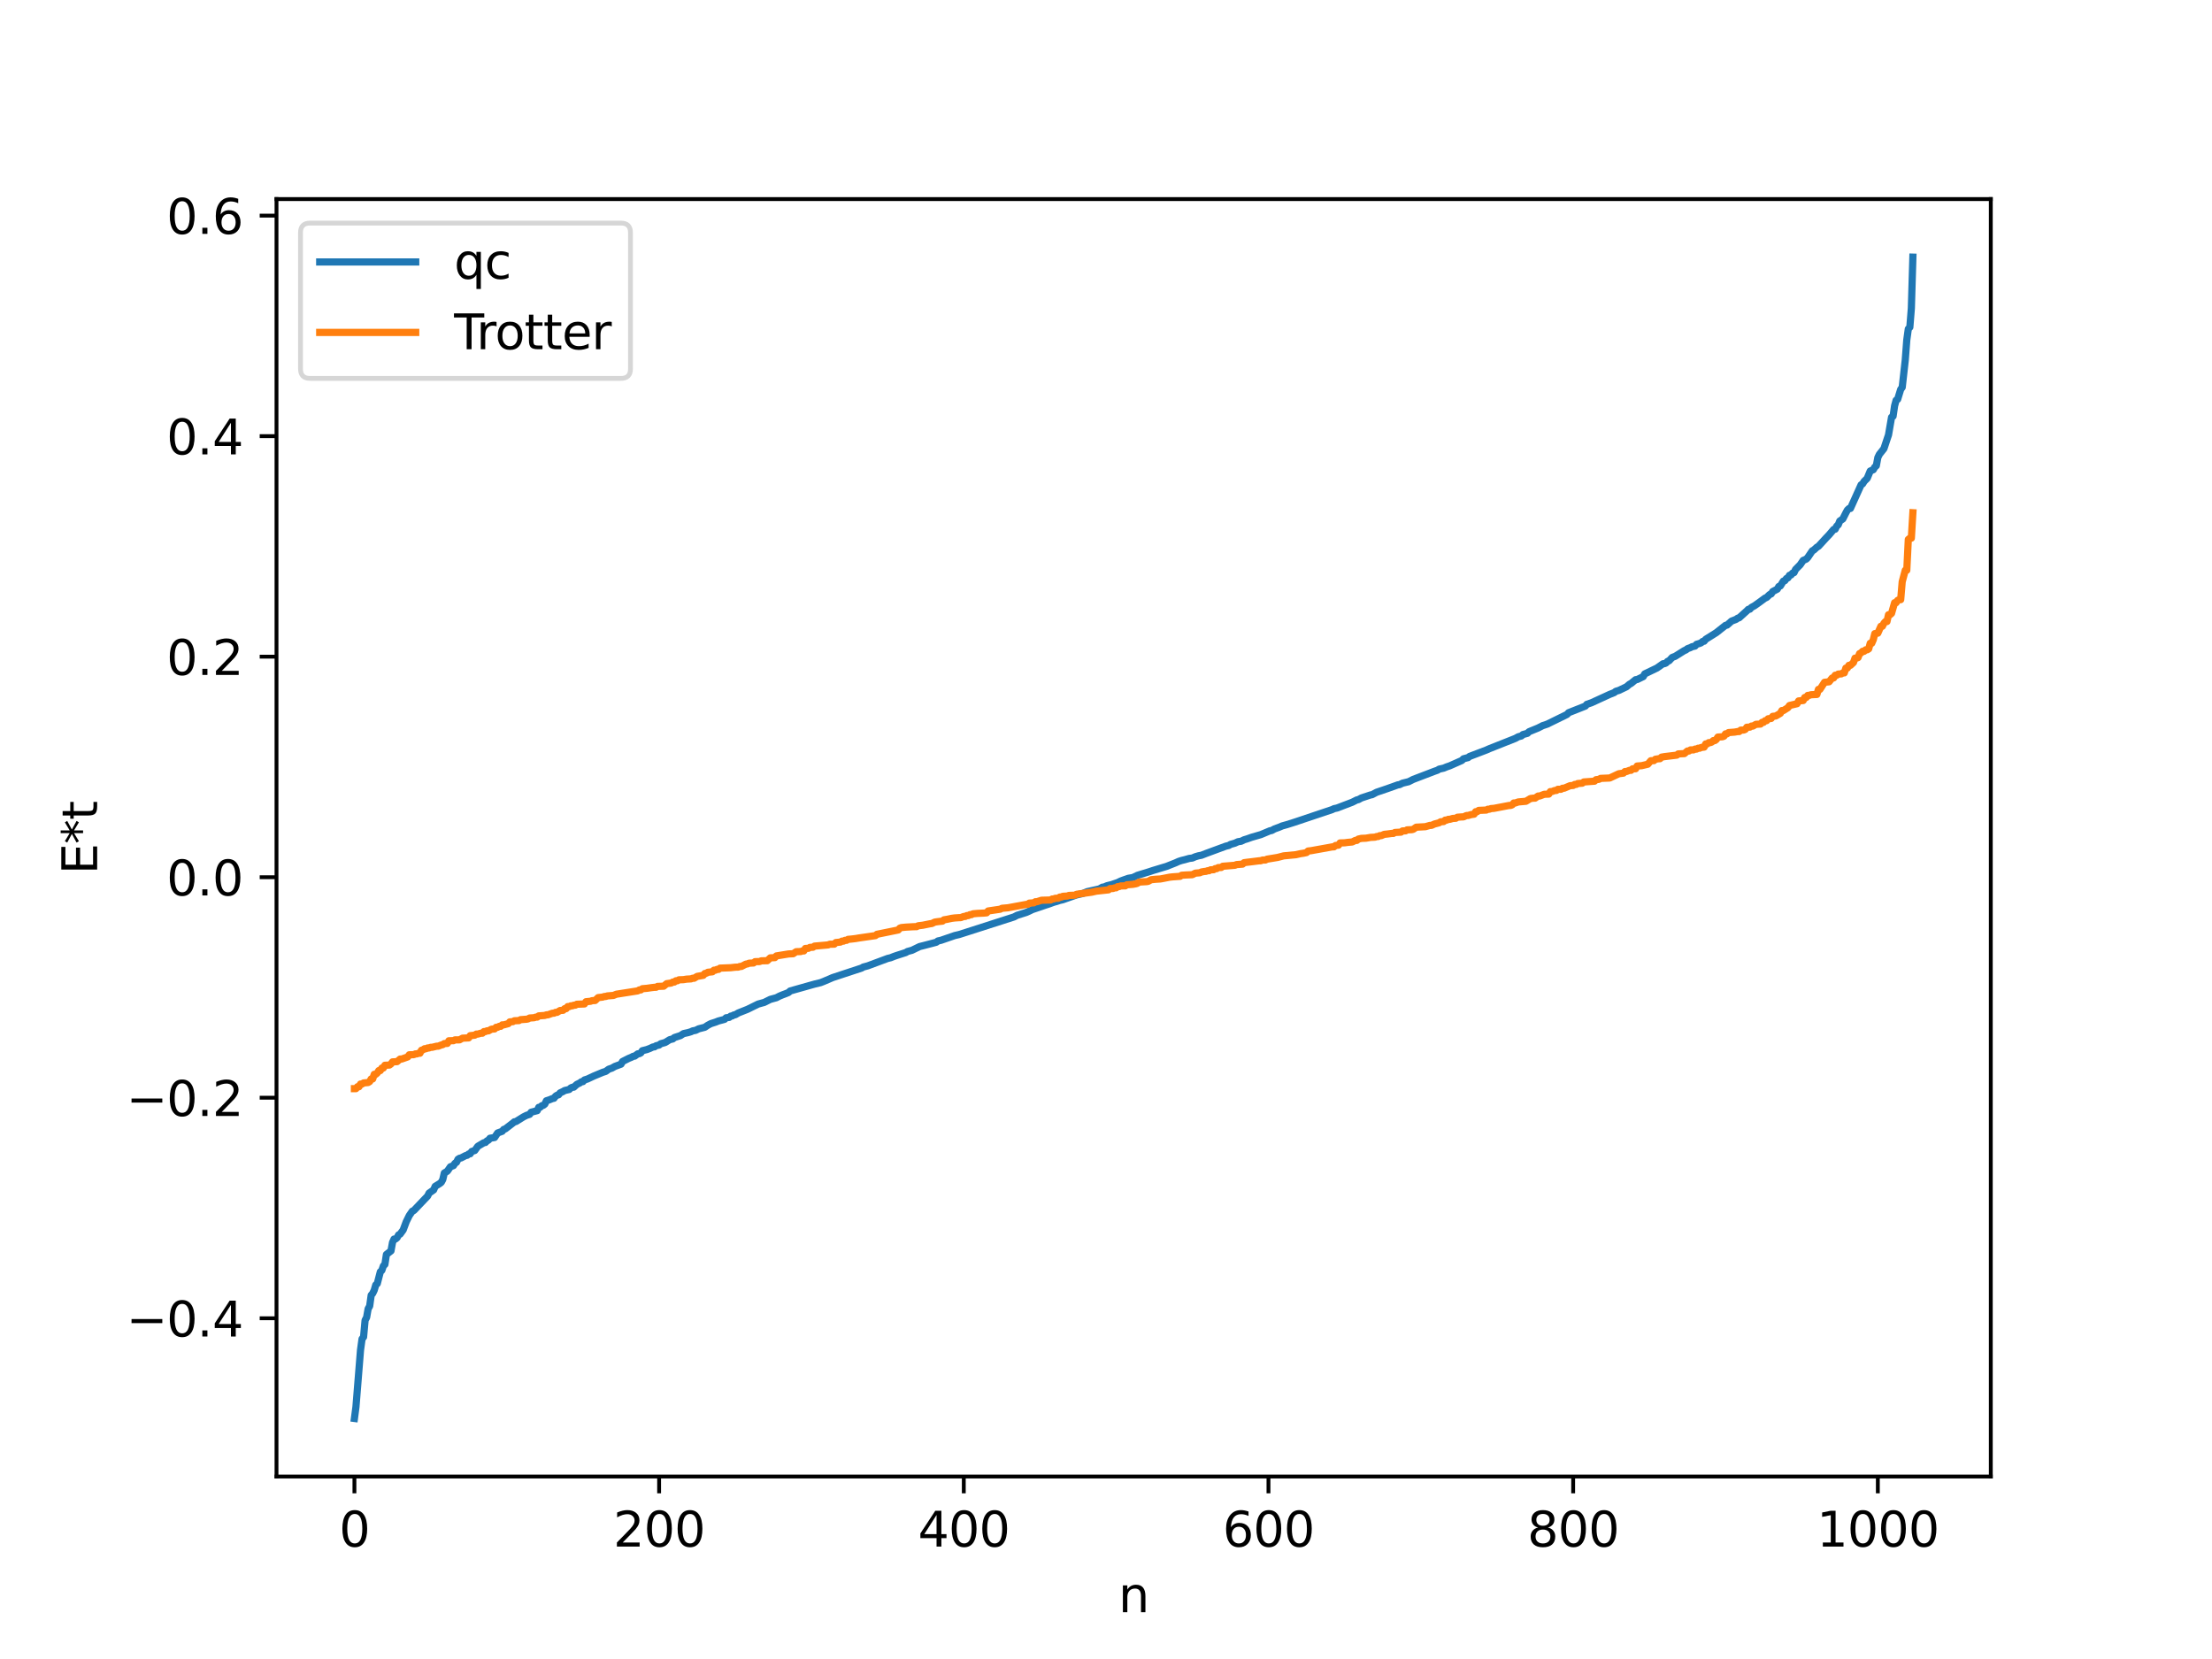 <?xml version="1.0" encoding="utf-8" standalone="no"?>
<!DOCTYPE svg PUBLIC "-//W3C//DTD SVG 1.1//EN"
  "http://www.w3.org/Graphics/SVG/1.1/DTD/svg11.dtd">
<svg xmlns:xlink="http://www.w3.org/1999/xlink" width="460.8pt" height="345.6pt" viewBox="0 0 460.8 345.6" xmlns="http://www.w3.org/2000/svg" version="1.1">
 <defs>
  <style type="text/css">*{stroke-linejoin: round; stroke-linecap: butt}</style>
 </defs>
 <g id="figure_1">
  <g id="patch_1">
   <path d="M 0 345.6 
L 460.8 345.6 
L 460.8 0 
L 0 0 
z
" style="fill: #ffffff"/>
  </g>
  <g id="axes_1">
   <g id="patch_2">
    <path d="M 57.6 307.584 
L 414.72 307.584 
L 414.72 41.472 
L 57.6 41.472 
z
" style="fill: #ffffff"/>
   </g>
   <g id="matplotlib.axis_1">
    <g id="xtick_1">
     <g id="line2d_1">
      <defs>
       <path id="me543dc0fa8" d="M 0 0 
L 0 3.5 
" style="stroke: #000000; stroke-width: 0.8"/>
      </defs>
      <g>
       <use xlink:href="#me543dc0fa8" x="73.833" y="307.584" style="stroke: #000000; stroke-width: 0.8"/>
      </g>
     </g>
     <g id="text_1">
      <!-- 0 -->
      <g transform="translate(70.651 322.182) scale(0.1 -0.1)">
       <defs>
        <path id="DejaVuSans-30" d="M 2034 4250 
Q 1547 4250 1301 3770 
Q 1056 3291 1056 2328 
Q 1056 1369 1301 889 
Q 1547 409 2034 409 
Q 2525 409 2770 889 
Q 3016 1369 3016 2328 
Q 3016 3291 2770 3770 
Q 2525 4250 2034 4250 
z
M 2034 4750 
Q 2819 4750 3233 4129 
Q 3647 3509 3647 2328 
Q 3647 1150 3233 529 
Q 2819 -91 2034 -91 
Q 1250 -91 836 529 
Q 422 1150 422 2328 
Q 422 3509 836 4129 
Q 1250 4750 2034 4750 
z
" transform="scale(0.016)"/>
       </defs>
       <use xlink:href="#DejaVuSans-30"/>
      </g>
     </g>
    </g>
    <g id="xtick_2">
     <g id="line2d_2">
      <g>
       <use xlink:href="#me543dc0fa8" x="137.304" y="307.584" style="stroke: #000000; stroke-width: 0.8"/>
      </g>
     </g>
     <g id="text_2">
      <!-- 200 -->
      <g transform="translate(127.76 322.182) scale(0.1 -0.1)">
       <defs>
        <path id="DejaVuSans-32" d="M 1228 531 
L 3431 531 
L 3431 0 
L 469 0 
L 469 531 
Q 828 903 1448 1529 
Q 2069 2156 2228 2338 
Q 2531 2678 2651 2914 
Q 2772 3150 2772 3378 
Q 2772 3750 2511 3984 
Q 2250 4219 1831 4219 
Q 1534 4219 1204 4116 
Q 875 4013 500 3803 
L 500 4441 
Q 881 4594 1212 4672 
Q 1544 4750 1819 4750 
Q 2544 4750 2975 4387 
Q 3406 4025 3406 3419 
Q 3406 3131 3298 2873 
Q 3191 2616 2906 2266 
Q 2828 2175 2409 1742 
Q 1991 1309 1228 531 
z
" transform="scale(0.016)"/>
       </defs>
       <use xlink:href="#DejaVuSans-32"/>
       <use xlink:href="#DejaVuSans-30" x="63.623"/>
       <use xlink:href="#DejaVuSans-30" x="127.246"/>
      </g>
     </g>
    </g>
    <g id="xtick_3">
     <g id="line2d_3">
      <g>
       <use xlink:href="#me543dc0fa8" x="200.775" y="307.584" style="stroke: #000000; stroke-width: 0.8"/>
      </g>
     </g>
     <g id="text_3">
      <!-- 400 -->
      <g transform="translate(191.231 322.182) scale(0.1 -0.1)">
       <defs>
        <path id="DejaVuSans-34" d="M 2419 4116 
L 825 1625 
L 2419 1625 
L 2419 4116 
z
M 2253 4666 
L 3047 4666 
L 3047 1625 
L 3713 1625 
L 3713 1100 
L 3047 1100 
L 3047 0 
L 2419 0 
L 2419 1100 
L 313 1100 
L 313 1709 
L 2253 4666 
z
" transform="scale(0.016)"/>
       </defs>
       <use xlink:href="#DejaVuSans-34"/>
       <use xlink:href="#DejaVuSans-30" x="63.623"/>
       <use xlink:href="#DejaVuSans-30" x="127.246"/>
      </g>
     </g>
    </g>
    <g id="xtick_4">
     <g id="line2d_4">
      <g>
       <use xlink:href="#me543dc0fa8" x="264.246" y="307.584" style="stroke: #000000; stroke-width: 0.8"/>
      </g>
     </g>
     <g id="text_4">
      <!-- 600 -->
      <g transform="translate(254.702 322.182) scale(0.1 -0.1)">
       <defs>
        <path id="DejaVuSans-36" d="M 2113 2584 
Q 1688 2584 1439 2293 
Q 1191 2003 1191 1497 
Q 1191 994 1439 701 
Q 1688 409 2113 409 
Q 2538 409 2786 701 
Q 3034 994 3034 1497 
Q 3034 2003 2786 2293 
Q 2538 2584 2113 2584 
z
M 3366 4563 
L 3366 3988 
Q 3128 4100 2886 4159 
Q 2644 4219 2406 4219 
Q 1781 4219 1451 3797 
Q 1122 3375 1075 2522 
Q 1259 2794 1537 2939 
Q 1816 3084 2150 3084 
Q 2853 3084 3261 2657 
Q 3669 2231 3669 1497 
Q 3669 778 3244 343 
Q 2819 -91 2113 -91 
Q 1303 -91 875 529 
Q 447 1150 447 2328 
Q 447 3434 972 4092 
Q 1497 4750 2381 4750 
Q 2619 4750 2861 4703 
Q 3103 4656 3366 4563 
z
" transform="scale(0.016)"/>
       </defs>
       <use xlink:href="#DejaVuSans-36"/>
       <use xlink:href="#DejaVuSans-30" x="63.623"/>
       <use xlink:href="#DejaVuSans-30" x="127.246"/>
      </g>
     </g>
    </g>
    <g id="xtick_5">
     <g id="line2d_5">
      <g>
       <use xlink:href="#me543dc0fa8" x="327.717" y="307.584" style="stroke: #000000; stroke-width: 0.8"/>
      </g>
     </g>
     <g id="text_5">
      <!-- 800 -->
      <g transform="translate(318.173 322.182) scale(0.1 -0.1)">
       <defs>
        <path id="DejaVuSans-38" d="M 2034 2216 
Q 1584 2216 1326 1975 
Q 1069 1734 1069 1313 
Q 1069 891 1326 650 
Q 1584 409 2034 409 
Q 2484 409 2743 651 
Q 3003 894 3003 1313 
Q 3003 1734 2745 1975 
Q 2488 2216 2034 2216 
z
M 1403 2484 
Q 997 2584 770 2862 
Q 544 3141 544 3541 
Q 544 4100 942 4425 
Q 1341 4750 2034 4750 
Q 2731 4750 3128 4425 
Q 3525 4100 3525 3541 
Q 3525 3141 3298 2862 
Q 3072 2584 2669 2484 
Q 3125 2378 3379 2068 
Q 3634 1759 3634 1313 
Q 3634 634 3220 271 
Q 2806 -91 2034 -91 
Q 1263 -91 848 271 
Q 434 634 434 1313 
Q 434 1759 690 2068 
Q 947 2378 1403 2484 
z
M 1172 3481 
Q 1172 3119 1398 2916 
Q 1625 2713 2034 2713 
Q 2441 2713 2670 2916 
Q 2900 3119 2900 3481 
Q 2900 3844 2670 4047 
Q 2441 4250 2034 4250 
Q 1625 4250 1398 4047 
Q 1172 3844 1172 3481 
z
" transform="scale(0.016)"/>
       </defs>
       <use xlink:href="#DejaVuSans-38"/>
       <use xlink:href="#DejaVuSans-30" x="63.623"/>
       <use xlink:href="#DejaVuSans-30" x="127.246"/>
      </g>
     </g>
    </g>
    <g id="xtick_6">
     <g id="line2d_6">
      <g>
       <use xlink:href="#me543dc0fa8" x="391.188" y="307.584" style="stroke: #000000; stroke-width: 0.8"/>
      </g>
     </g>
     <g id="text_6">
      <!-- 1000 -->
      <g transform="translate(378.463 322.182) scale(0.1 -0.1)">
       <defs>
        <path id="DejaVuSans-31" d="M 794 531 
L 1825 531 
L 1825 4091 
L 703 3866 
L 703 4441 
L 1819 4666 
L 2450 4666 
L 2450 531 
L 3481 531 
L 3481 0 
L 794 0 
L 794 531 
z
" transform="scale(0.016)"/>
       </defs>
       <use xlink:href="#DejaVuSans-31"/>
       <use xlink:href="#DejaVuSans-30" x="63.623"/>
       <use xlink:href="#DejaVuSans-30" x="127.246"/>
       <use xlink:href="#DejaVuSans-30" x="190.869"/>
      </g>
     </g>
    </g>
    <g id="text_7">
     <!-- n -->
     <g transform="translate(232.991 335.861) scale(0.1 -0.1)">
      <defs>
       <path id="DejaVuSans-6e" d="M 3513 2113 
L 3513 0 
L 2938 0 
L 2938 2094 
Q 2938 2591 2744 2837 
Q 2550 3084 2163 3084 
Q 1697 3084 1428 2787 
Q 1159 2491 1159 1978 
L 1159 0 
L 581 0 
L 581 3500 
L 1159 3500 
L 1159 2956 
Q 1366 3272 1645 3428 
Q 1925 3584 2291 3584 
Q 2894 3584 3203 3211 
Q 3513 2838 3513 2113 
z
" transform="scale(0.016)"/>
      </defs>
      <use xlink:href="#DejaVuSans-6e"/>
     </g>
    </g>
   </g>
   <g id="matplotlib.axis_2">
    <g id="ytick_1">
     <g id="line2d_7">
      <defs>
       <path id="mcfffa32d64" d="M 0 0 
L -3.5 0 
" style="stroke: #000000; stroke-width: 0.8"/>
      </defs>
      <g>
       <use xlink:href="#mcfffa32d64" x="57.6" y="274.617" style="stroke: #000000; stroke-width: 0.8"/>
      </g>
     </g>
     <g id="text_8">
      <!-- −0.4 -->
      <g transform="translate(26.317 278.416) scale(0.1 -0.1)">
       <defs>
        <path id="DejaVuSans-2212" d="M 678 2272 
L 4684 2272 
L 4684 1741 
L 678 1741 
L 678 2272 
z
" transform="scale(0.016)"/>
        <path id="DejaVuSans-2e" d="M 684 794 
L 1344 794 
L 1344 0 
L 684 0 
L 684 794 
z
" transform="scale(0.016)"/>
       </defs>
       <use xlink:href="#DejaVuSans-2212"/>
       <use xlink:href="#DejaVuSans-30" x="83.789"/>
       <use xlink:href="#DejaVuSans-2e" x="147.412"/>
       <use xlink:href="#DejaVuSans-34" x="179.199"/>
      </g>
     </g>
    </g>
    <g id="ytick_2">
     <g id="line2d_8">
      <g>
       <use xlink:href="#mcfffa32d64" x="57.6" y="228.677" style="stroke: #000000; stroke-width: 0.8"/>
      </g>
     </g>
     <g id="text_9">
      <!-- −0.2 -->
      <g transform="translate(26.317 232.476) scale(0.1 -0.1)">
       <use xlink:href="#DejaVuSans-2212"/>
       <use xlink:href="#DejaVuSans-30" x="83.789"/>
       <use xlink:href="#DejaVuSans-2e" x="147.412"/>
       <use xlink:href="#DejaVuSans-32" x="179.199"/>
      </g>
     </g>
    </g>
    <g id="ytick_3">
     <g id="line2d_9">
      <g>
       <use xlink:href="#mcfffa32d64" x="57.6" y="182.737" style="stroke: #000000; stroke-width: 0.8"/>
      </g>
     </g>
     <g id="text_10">
      <!-- 0.0 -->
      <g transform="translate(34.697 186.536) scale(0.1 -0.1)">
       <use xlink:href="#DejaVuSans-30"/>
       <use xlink:href="#DejaVuSans-2e" x="63.623"/>
       <use xlink:href="#DejaVuSans-30" x="95.41"/>
      </g>
     </g>
    </g>
    <g id="ytick_4">
     <g id="line2d_10">
      <g>
       <use xlink:href="#mcfffa32d64" x="57.6" y="136.797" style="stroke: #000000; stroke-width: 0.8"/>
      </g>
     </g>
     <g id="text_11">
      <!-- 0.2 -->
      <g transform="translate(34.697 140.597) scale(0.1 -0.1)">
       <use xlink:href="#DejaVuSans-30"/>
       <use xlink:href="#DejaVuSans-2e" x="63.623"/>
       <use xlink:href="#DejaVuSans-32" x="95.41"/>
      </g>
     </g>
    </g>
    <g id="ytick_5">
     <g id="line2d_11">
      <g>
       <use xlink:href="#mcfffa32d64" x="57.6" y="90.858" style="stroke: #000000; stroke-width: 0.8"/>
      </g>
     </g>
     <g id="text_12">
      <!-- 0.4 -->
      <g transform="translate(34.697 94.657) scale(0.1 -0.1)">
       <use xlink:href="#DejaVuSans-30"/>
       <use xlink:href="#DejaVuSans-2e" x="63.623"/>
       <use xlink:href="#DejaVuSans-34" x="95.41"/>
      </g>
     </g>
    </g>
    <g id="ytick_6">
     <g id="line2d_12">
      <g>
       <use xlink:href="#mcfffa32d64" x="57.6" y="44.918" style="stroke: #000000; stroke-width: 0.8"/>
      </g>
     </g>
     <g id="text_13">
      <!-- 0.6 -->
      <g transform="translate(34.697 48.717) scale(0.1 -0.1)">
       <use xlink:href="#DejaVuSans-30"/>
       <use xlink:href="#DejaVuSans-2e" x="63.623"/>
       <use xlink:href="#DejaVuSans-36" x="95.41"/>
      </g>
     </g>
    </g>
    <g id="text_14">
     <!-- E*t -->
     <g transform="translate(20.238 182.148) rotate(-90) scale(0.1 -0.1)">
      <defs>
       <path id="DejaVuSans-45" d="M 628 4666 
L 3578 4666 
L 3578 4134 
L 1259 4134 
L 1259 2753 
L 3481 2753 
L 3481 2222 
L 1259 2222 
L 1259 531 
L 3634 531 
L 3634 0 
L 628 0 
L 628 4666 
z
" transform="scale(0.016)"/>
       <path id="DejaVuSans-2a" d="M 3009 3897 
L 1888 3291 
L 3009 2681 
L 2828 2375 
L 1778 3009 
L 1778 1831 
L 1422 1831 
L 1422 3009 
L 372 2375 
L 191 2681 
L 1313 3291 
L 191 3897 
L 372 4206 
L 1422 3572 
L 1422 4750 
L 1778 4750 
L 1778 3572 
L 2828 4206 
L 3009 3897 
z
" transform="scale(0.016)"/>
       <path id="DejaVuSans-74" d="M 1172 4494 
L 1172 3500 
L 2356 3500 
L 2356 3053 
L 1172 3053 
L 1172 1153 
Q 1172 725 1289 603 
Q 1406 481 1766 481 
L 2356 481 
L 2356 0 
L 1766 0 
Q 1100 0 847 248 
Q 594 497 594 1153 
L 594 3053 
L 172 3053 
L 172 3500 
L 594 3500 
L 594 4494 
L 1172 4494 
z
" transform="scale(0.016)"/>
      </defs>
      <use xlink:href="#DejaVuSans-45"/>
      <use xlink:href="#DejaVuSans-2a" x="63.184"/>
      <use xlink:href="#DejaVuSans-74" x="113.184"/>
     </g>
    </g>
   </g>
   <g id="line2d_13">
    <path d="M 73.833 295.488 
L 74.15 293.087 
L 75.102 281.249 
L 75.42 278.926 
L 75.737 278.528 
L 76.054 275.039 
L 76.372 274.443 
L 76.689 272.641 
L 77.006 272.091 
L 77.324 269.818 
L 77.641 269.434 
L 77.958 268.77 
L 78.276 267.68 
L 78.593 267.399 
L 79.228 264.943 
L 79.545 264.644 
L 79.862 263.71 
L 80.18 263.41 
L 80.497 261.329 
L 81.449 260.582 
L 81.767 258.826 
L 82.084 258.118 
L 82.401 258.102 
L 82.719 257.84 
L 83.036 257.246 
L 83.353 257.09 
L 83.988 256.221 
L 84.623 254.521 
L 85.258 253.225 
L 85.892 252.31 
L 86.21 252.174 
L 88.431 249.84 
L 89.066 249.183 
L 89.383 248.55 
L 90.335 247.881 
L 90.653 247.139 
L 91.605 246.553 
L 91.922 246.306 
L 92.239 245.717 
L 92.557 244.362 
L 93.191 243.978 
L 93.826 243.061 
L 94.461 242.823 
L 94.778 242.331 
L 95.096 242.127 
L 95.413 241.496 
L 95.73 241.288 
L 96.048 241.224 
L 97 240.73 
L 97.317 240.665 
L 97.634 240.394 
L 97.952 240.354 
L 98.269 239.87 
L 98.904 239.674 
L 99.539 238.792 
L 100.173 238.419 
L 100.808 238.043 
L 101.125 238 
L 101.443 237.671 
L 101.76 237.512 
L 102.077 237.117 
L 103.029 236.965 
L 103.664 236.022 
L 104.616 235.674 
L 104.934 235.272 
L 105.251 235.179 
L 106.838 233.958 
L 107.155 233.689 
L 107.472 233.649 
L 109.059 232.659 
L 109.694 232.345 
L 110.329 232.139 
L 110.646 231.697 
L 111.915 231.368 
L 112.233 230.681 
L 112.55 230.64 
L 112.867 230.338 
L 113.185 230.259 
L 113.502 229.999 
L 113.82 229.314 
L 114.454 229.108 
L 115.089 228.849 
L 115.406 228.789 
L 115.724 228.367 
L 116.041 228.152 
L 116.358 228.071 
L 116.676 227.668 
L 117.31 227.375 
L 117.628 227.177 
L 118.58 226.958 
L 118.897 226.647 
L 119.215 226.499 
L 119.532 226.475 
L 120.167 225.897 
L 120.801 225.592 
L 121.119 225.351 
L 121.436 225.321 
L 121.753 224.976 
L 122.388 224.775 
L 123.658 224.177 
L 125.562 223.385 
L 126.196 223.181 
L 126.831 222.721 
L 127.466 222.512 
L 128.1 222.153 
L 129.37 221.684 
L 129.687 221.131 
L 130.957 220.486 
L 131.591 220.226 
L 131.909 220.039 
L 132.226 220.007 
L 132.861 219.533 
L 133.178 219.502 
L 133.496 219.334 
L 133.813 218.879 
L 134.765 218.642 
L 135.4 218.397 
L 136.034 218.096 
L 136.352 218.077 
L 136.669 217.852 
L 137.304 217.703 
L 137.621 217.436 
L 138.573 217.17 
L 139.525 216.579 
L 140.16 216.428 
L 140.477 216.144 
L 141.747 215.736 
L 142.381 215.32 
L 143.334 215.113 
L 143.968 214.92 
L 144.286 214.756 
L 144.92 214.637 
L 145.555 214.322 
L 146.824 213.998 
L 147.459 213.569 
L 148.094 213.237 
L 149.046 212.935 
L 149.681 212.684 
L 150.633 212.433 
L 150.95 212.34 
L 151.267 212.022 
L 151.902 211.947 
L 152.22 211.677 
L 152.537 211.639 
L 152.854 211.436 
L 153.172 211.393 
L 153.806 211.017 
L 155.71 210.262 
L 157.932 209.171 
L 159.201 208.819 
L 160.471 208.188 
L 161.74 207.843 
L 162.375 207.511 
L 163.01 207.245 
L 163.644 207.009 
L 164.279 206.749 
L 164.596 206.44 
L 169.039 205.187 
L 169.674 205.009 
L 170.943 204.702 
L 171.578 204.454 
L 173.482 203.64 
L 179.512 201.655 
L 179.829 201.456 
L 180.781 201.201 
L 184.907 199.664 
L 185.542 199.514 
L 186.177 199.255 
L 186.811 199.036 
L 188.715 198.426 
L 189.033 198.219 
L 189.985 197.959 
L 191.572 197.187 
L 192.524 196.949 
L 195.062 196.285 
L 195.38 196.023 
L 196.015 195.885 
L 198.871 194.899 
L 199.823 194.676 
L 211.248 191.011 
L 211.882 190.675 
L 213.786 190.079 
L 214.421 189.797 
L 215.056 189.483 
L 216.96 188.842 
L 217.595 188.62 
L 218.547 188.311 
L 219.499 187.959 
L 220.134 187.787 
L 220.768 187.575 
L 221.403 187.432 
L 224.259 186.43 
L 225.529 186.142 
L 226.481 185.746 
L 229.02 185.179 
L 229.654 184.81 
L 229.972 184.787 
L 230.606 184.514 
L 231.558 184.278 
L 232.828 183.849 
L 233.462 183.537 
L 234.097 183.3 
L 235.049 182.969 
L 236.001 182.805 
L 236.953 182.346 
L 239.492 181.57 
L 240.127 181.355 
L 242.348 180.683 
L 242.983 180.497 
L 244.887 179.744 
L 245.522 179.452 
L 246.157 179.245 
L 246.791 179.095 
L 247.743 178.825 
L 248.378 178.748 
L 249.013 178.474 
L 249.648 178.284 
L 250.282 178.165 
L 251.234 177.794 
L 255.36 176.273 
L 255.995 176.123 
L 256.312 175.915 
L 257.264 175.642 
L 257.899 175.346 
L 258.534 175.253 
L 259.168 174.942 
L 259.803 174.751 
L 260.755 174.413 
L 262.659 173.864 
L 264.563 173.066 
L 264.881 173.02 
L 265.515 172.677 
L 266.467 172.331 
L 267.102 172.057 
L 268.054 171.791 
L 269.641 171.291 
L 277.575 168.63 
L 277.892 168.463 
L 278.527 168.329 
L 281.7 167.12 
L 282.653 166.637 
L 282.97 166.58 
L 283.605 166.23 
L 285.509 165.601 
L 285.826 165.549 
L 286.778 165.042 
L 289 164.288 
L 291.221 163.494 
L 291.539 163.462 
L 292.173 163.151 
L 293.443 162.843 
L 294.395 162.362 
L 298.838 160.664 
L 299.472 160.442 
L 299.79 160.227 
L 300.742 160.017 
L 301.377 159.751 
L 302.011 159.537 
L 304.55 158.41 
L 304.867 158.07 
L 305.502 157.905 
L 305.82 157.832 
L 306.137 157.572 
L 306.772 157.336 
L 309.628 156.247 
L 310.262 155.966 
L 315.658 153.828 
L 316.292 153.482 
L 316.927 153.316 
L 317.244 153.022 
L 318.196 152.759 
L 318.514 152.431 
L 320.418 151.653 
L 321.37 151.164 
L 322.322 150.848 
L 326.448 148.824 
L 326.765 148.47 
L 330.256 147.09 
L 330.573 146.72 
L 331.525 146.399 
L 335.334 144.65 
L 336.286 144.276 
L 336.603 144.012 
L 337.238 143.827 
L 338.824 143.073 
L 339.459 142.534 
L 339.777 142.371 
L 340.729 141.593 
L 341.046 141.565 
L 342.315 140.95 
L 342.633 140.383 
L 345.172 139.162 
L 346.441 138.266 
L 346.758 138.246 
L 347.076 138.109 
L 347.393 137.77 
L 347.71 137.646 
L 348.345 136.961 
L 348.98 136.718 
L 350.884 135.523 
L 351.201 135.402 
L 351.519 135.139 
L 352.153 134.908 
L 352.471 134.731 
L 353.105 134.588 
L 353.423 134.224 
L 354.058 134.037 
L 354.375 133.91 
L 354.692 133.624 
L 355.01 133.578 
L 355.327 133.179 
L 357.548 131.787 
L 359.453 130.275 
L 359.77 130.222 
L 360.722 129.381 
L 361.674 129.017 
L 361.991 128.78 
L 362.309 128.687 
L 363.896 127.254 
L 364.213 126.932 
L 364.53 126.903 
L 364.848 126.541 
L 365.482 126.198 
L 366.434 125.524 
L 367.704 124.588 
L 368.021 124.468 
L 368.656 123.847 
L 368.973 123.725 
L 369.291 123.227 
L 370.243 122.728 
L 370.56 122.175 
L 370.877 122.066 
L 371.512 121.052 
L 371.829 120.957 
L 372.147 120.511 
L 372.464 120.381 
L 372.781 119.842 
L 373.099 119.783 
L 373.416 119.395 
L 373.734 119.286 
L 374.051 118.621 
L 375.003 117.663 
L 375.638 116.743 
L 376.272 116.473 
L 376.59 116.139 
L 377.542 114.741 
L 377.859 114.571 
L 378.494 113.988 
L 378.811 113.811 
L 380.398 112.078 
L 381.033 111.416 
L 381.985 110.295 
L 382.302 110.245 
L 382.62 109.601 
L 382.937 109.326 
L 383.254 108.538 
L 383.889 108.109 
L 384.524 106.849 
L 384.841 106.266 
L 385.158 105.954 
L 385.476 105.921 
L 387.697 100.999 
L 388.015 100.796 
L 388.332 100.281 
L 388.967 99.653 
L 389.601 98.121 
L 390.236 97.853 
L 390.553 97.3 
L 390.871 97.024 
L 391.188 95.314 
L 391.505 94.66 
L 392.458 93.455 
L 393.092 91.544 
L 393.41 90.607 
L 394.044 86.923 
L 394.362 86.712 
L 394.679 84.538 
L 394.996 83.382 
L 395.314 83.184 
L 395.948 81.116 
L 396.266 80.684 
L 396.9 75.006 
L 397.218 70.816 
L 397.535 68.52 
L 397.853 68.177 
L 398.17 64.222 
L 398.487 53.568 
L 398.487 53.568 
" clip-path="url(#pcda3d06ca6)" style="fill: none; stroke: #1f77b4; stroke-width: 1.5; stroke-linecap: square"/>
   </g>
   <g id="line2d_14">
    <path d="M 73.833 226.785 
L 74.15 226.785 
L 74.467 226.389 
L 74.785 226.389 
L 75.102 225.824 
L 75.42 225.824 
L 75.737 225.601 
L 76.689 225.508 
L 77.006 225.313 
L 77.324 224.761 
L 77.641 224.761 
L 77.958 223.799 
L 78.276 223.799 
L 78.593 223.526 
L 78.91 223.022 
L 79.228 223.022 
L 79.545 222.488 
L 79.862 222.488 
L 80.18 221.914 
L 81.132 221.869 
L 81.449 221.636 
L 81.767 221.212 
L 82.719 221.158 
L 83.353 220.621 
L 83.671 220.621 
L 84.94 220.175 
L 85.258 219.73 
L 86.21 219.705 
L 86.527 219.549 
L 86.844 219.549 
L 87.162 219.411 
L 87.479 219.411 
L 87.796 218.784 
L 88.114 218.7 
L 88.431 218.47 
L 88.748 218.47 
L 89.066 218.314 
L 89.383 218.314 
L 89.7 218.173 
L 90.018 218.173 
L 90.97 217.942 
L 91.287 217.942 
L 91.922 217.688 
L 92.239 217.621 
L 92.557 217.393 
L 93.191 217.362 
L 93.509 216.807 
L 94.461 216.799 
L 94.778 216.628 
L 95.73 216.617 
L 96.365 216.27 
L 97.634 216.21 
L 97.952 215.747 
L 98.904 215.645 
L 99.221 215.421 
L 99.539 215.421 
L 100.173 215.237 
L 100.491 215.237 
L 100.808 214.897 
L 101.125 214.897 
L 101.443 214.743 
L 101.76 214.743 
L 102.395 214.39 
L 103.029 214.35 
L 103.347 214.004 
L 103.664 214.004 
L 103.981 213.808 
L 104.299 213.808 
L 104.616 213.501 
L 104.934 213.501 
L 105.886 213.245 
L 106.203 212.875 
L 106.838 212.832 
L 107.155 212.643 
L 108.107 212.605 
L 108.424 212.416 
L 109.694 212.324 
L 110.011 212.256 
L 110.329 212.072 
L 111.281 212.008 
L 111.598 211.882 
L 111.915 211.882 
L 112.233 211.628 
L 113.502 211.534 
L 113.82 211.409 
L 114.137 211.409 
L 115.089 211.068 
L 115.406 211.068 
L 115.724 210.894 
L 116.041 210.894 
L 116.676 210.51 
L 117.31 210.462 
L 117.628 210.119 
L 117.945 210.119 
L 118.262 209.694 
L 118.58 209.694 
L 118.897 209.537 
L 119.215 209.537 
L 119.532 209.397 
L 119.849 209.397 
L 120.167 209.203 
L 121.753 209.142 
L 122.071 208.675 
L 123.023 208.583 
L 123.34 208.456 
L 123.975 208.423 
L 124.61 207.819 
L 125.562 207.71 
L 125.879 207.587 
L 126.196 207.587 
L 126.514 207.468 
L 127.783 207.367 
L 128.418 207.111 
L 132.861 206.416 
L 133.178 206.219 
L 133.496 206.219 
L 133.813 205.965 
L 134.765 205.884 
L 135.717 205.745 
L 136.352 205.673 
L 136.669 205.673 
L 136.986 205.485 
L 138.256 205.443 
L 138.891 204.914 
L 139.843 204.78 
L 140.16 204.58 
L 140.477 204.58 
L 140.795 204.316 
L 141.112 204.316 
L 141.429 204.114 
L 142.381 204.08 
L 143.016 203.974 
L 143.968 203.917 
L 144.286 203.784 
L 144.603 203.784 
L 145.238 203.398 
L 146.507 203.18 
L 146.824 202.797 
L 147.142 202.745 
L 147.459 202.544 
L 148.411 202.442 
L 148.729 202.107 
L 149.046 202.107 
L 149.363 201.946 
L 149.681 201.946 
L 149.998 201.679 
L 152.22 201.593 
L 153.172 201.485 
L 153.806 201.467 
L 154.124 201.33 
L 154.441 201.33 
L 155.393 200.838 
L 155.71 200.806 
L 156.028 200.653 
L 156.98 200.605 
L 157.297 200.33 
L 158.249 200.311 
L 158.567 200.16 
L 159.836 200.132 
L 160.471 199.54 
L 161.423 199.491 
L 161.74 199.137 
L 164.279 198.722 
L 165.231 198.677 
L 165.866 198.255 
L 166.818 198.225 
L 167.135 198.099 
L 167.453 198.099 
L 167.77 197.581 
L 168.405 197.551 
L 168.722 197.358 
L 169.357 197.326 
L 169.674 197.094 
L 172.53 196.84 
L 172.848 196.696 
L 173.8 196.684 
L 174.117 196.349 
L 175.069 196.255 
L 175.386 196.06 
L 175.704 196.06 
L 176.021 195.892 
L 176.339 195.892 
L 176.656 195.687 
L 177.291 195.63 
L 178.243 195.517 
L 178.877 195.407 
L 182.368 194.905 
L 182.686 194.632 
L 187.129 193.727 
L 187.446 193.356 
L 187.763 193.232 
L 188.715 193.14 
L 190.302 193.052 
L 190.937 193.046 
L 191.254 192.858 
L 192.206 192.747 
L 193.793 192.425 
L 194.11 192.393 
L 194.745 192.087 
L 195.38 191.994 
L 196.332 191.887 
L 196.649 191.615 
L 197.284 191.514 
L 198.236 191.311 
L 198.871 191.227 
L 199.823 191.162 
L 200.14 191.162 
L 200.775 190.912 
L 201.092 190.912 
L 201.41 190.732 
L 201.727 190.732 
L 202.044 190.543 
L 202.362 190.543 
L 202.679 190.362 
L 203.631 190.276 
L 204.9 190.215 
L 205.535 190.159 
L 205.853 189.773 
L 208.391 189.4 
L 208.709 189.216 
L 209.978 189.106 
L 213.152 188.522 
L 213.786 188.407 
L 214.104 188.387 
L 214.421 188.139 
L 215.373 188.074 
L 215.691 187.844 
L 216.008 187.844 
L 216.96 187.537 
L 218.864 187.485 
L 219.181 187.282 
L 219.499 187.282 
L 219.816 187.134 
L 220.451 187.116 
L 220.768 186.882 
L 221.086 186.882 
L 221.403 186.716 
L 222.355 186.662 
L 222.672 186.533 
L 223.942 186.483 
L 224.259 186.297 
L 227.433 185.857 
L 228.385 185.642 
L 230.924 185.37 
L 231.241 185.106 
L 231.876 185.09 
L 232.193 184.947 
L 232.51 184.947 
L 232.828 184.696 
L 233.145 184.696 
L 233.462 184.552 
L 234.415 184.542 
L 234.732 184.32 
L 236.001 184.22 
L 236.636 184.103 
L 236.953 184.003 
L 237.271 183.753 
L 238.858 183.66 
L 239.175 183.606 
L 239.81 183.261 
L 240.762 183.163 
L 241.714 183.106 
L 242.348 182.989 
L 243.618 182.74 
L 244.253 182.666 
L 245.839 182.556 
L 246.157 182.332 
L 247.109 182.27 
L 248.378 182.215 
L 249.013 181.895 
L 249.965 181.812 
L 250.282 181.649 
L 250.917 181.539 
L 251.234 181.519 
L 251.552 181.386 
L 251.869 181.386 
L 252.186 181.201 
L 252.821 181.174 
L 253.139 180.955 
L 253.456 180.955 
L 253.773 180.736 
L 254.408 180.711 
L 254.725 180.458 
L 257.264 180.253 
L 257.581 180.108 
L 258.851 180.013 
L 259.168 179.711 
L 259.803 179.626 
L 260.755 179.514 
L 262.342 179.313 
L 262.659 179.313 
L 262.977 179.164 
L 263.611 179.157 
L 263.929 178.985 
L 266.15 178.62 
L 267.42 178.291 
L 269.958 178.048 
L 270.91 177.834 
L 271.545 177.74 
L 272.18 177.602 
L 272.497 177.285 
L 273.132 177.213 
L 277.575 176.413 
L 277.892 176.413 
L 278.21 176.135 
L 278.844 176.06 
L 279.162 175.599 
L 280.114 175.572 
L 280.748 175.485 
L 281.7 175.398 
L 282.335 175.074 
L 282.653 175.074 
L 282.97 174.794 
L 283.605 174.65 
L 284.557 174.611 
L 285.509 174.446 
L 286.461 174.395 
L 286.778 174.263 
L 287.096 174.263 
L 287.413 174.084 
L 287.73 174.084 
L 288.365 173.809 
L 289 173.742 
L 289.952 173.616 
L 290.269 173.616 
L 290.586 173.42 
L 291.856 173.348 
L 292.173 173.097 
L 292.808 173.08 
L 293.125 172.878 
L 294.077 172.835 
L 294.395 172.76 
L 295.029 172.32 
L 296.934 172.216 
L 297.886 171.942 
L 298.203 171.942 
L 298.838 171.653 
L 299.79 171.406 
L 300.107 171.196 
L 300.742 171.144 
L 301.059 170.845 
L 301.377 170.845 
L 301.694 170.685 
L 302.011 170.685 
L 302.646 170.494 
L 303.281 170.459 
L 303.598 170.245 
L 304.55 170.171 
L 304.867 170.171 
L 305.502 169.887 
L 305.82 169.887 
L 306.454 169.696 
L 307.089 169.607 
L 307.406 169.091 
L 307.724 169.091 
L 308.041 168.819 
L 309.628 168.75 
L 309.945 168.579 
L 310.262 168.579 
L 310.58 168.444 
L 311.215 168.395 
L 314.388 167.788 
L 314.705 167.788 
L 315.023 167.652 
L 315.34 167.28 
L 315.658 167.28 
L 316.292 167.059 
L 317.879 166.92 
L 318.831 166.345 
L 319.466 166.271 
L 319.783 166.269 
L 320.418 165.83 
L 320.735 165.83 
L 321.687 165.464 
L 322.639 165.426 
L 322.957 164.903 
L 323.274 164.903 
L 323.909 164.666 
L 324.226 164.666 
L 324.543 164.422 
L 325.178 164.42 
L 325.496 164.21 
L 325.813 164.21 
L 327.082 163.673 
L 327.717 163.623 
L 328.034 163.414 
L 328.352 163.414 
L 328.669 163.226 
L 329.621 163.148 
L 329.939 162.896 
L 332.16 162.737 
L 332.477 162.427 
L 333.112 162.344 
L 333.429 162.151 
L 335.334 162.074 
L 337.238 161.184 
L 338.19 161.057 
L 338.507 160.724 
L 338.824 160.724 
L 339.459 160.47 
L 339.777 160.47 
L 340.094 160.156 
L 340.729 160.143 
L 341.046 159.577 
L 341.998 159.504 
L 343.267 159.2 
L 343.902 158.471 
L 344.537 158.455 
L 344.854 158.162 
L 345.489 158.064 
L 345.806 158.05 
L 346.124 157.725 
L 346.758 157.615 
L 349.297 157.31 
L 349.615 157.053 
L 350.884 156.991 
L 351.519 156.45 
L 351.836 156.45 
L 352.153 156.222 
L 352.788 156.214 
L 353.105 156.051 
L 353.423 156.051 
L 353.74 155.87 
L 354.058 155.87 
L 354.375 155.713 
L 355.01 155.638 
L 355.327 154.97 
L 355.644 154.97 
L 355.962 154.704 
L 356.279 154.704 
L 356.596 154.586 
L 356.914 154.279 
L 357.231 154.279 
L 357.548 154.05 
L 357.866 153.545 
L 358.818 153.484 
L 359.135 153.365 
L 359.453 152.877 
L 359.77 152.877 
L 360.087 152.609 
L 361.357 152.509 
L 361.991 152.395 
L 362.309 152.393 
L 362.626 152.097 
L 363.261 152.078 
L 363.578 151.942 
L 363.896 151.496 
L 364.53 151.475 
L 364.848 151.254 
L 365.165 151.254 
L 365.8 150.89 
L 366.752 150.833 
L 367.069 150.476 
L 367.386 150.476 
L 367.704 150.132 
L 368.021 150.132 
L 368.339 149.734 
L 368.973 149.665 
L 369.291 149.226 
L 369.925 149.158 
L 370.877 148.6 
L 371.195 148.022 
L 371.512 148.022 
L 372.464 147.424 
L 372.781 146.968 
L 374.368 146.595 
L 374.686 146.017 
L 375.638 145.93 
L 375.955 145.298 
L 376.272 145.298 
L 376.59 144.863 
L 376.907 144.863 
L 377.224 144.727 
L 378.494 144.667 
L 378.811 143.611 
L 379.129 143.611 
L 380.081 142.135 
L 381.033 142.031 
L 381.667 141.239 
L 381.985 141.226 
L 382.302 140.666 
L 382.62 140.666 
L 382.937 140.423 
L 383.572 140.381 
L 383.889 140.178 
L 384.206 140.178 
L 384.524 139.174 
L 384.841 139.174 
L 385.158 138.599 
L 385.476 138.599 
L 386.11 138.013 
L 386.428 137.102 
L 386.745 137.102 
L 387.062 136.99 
L 387.38 136.15 
L 387.697 136.006 
L 388.015 135.675 
L 388.332 135.675 
L 388.649 135.369 
L 388.967 135.369 
L 389.284 135.173 
L 389.601 134.003 
L 389.919 134.003 
L 390.236 133.27 
L 390.553 131.996 
L 391.188 131.897 
L 391.823 130.46 
L 392.14 130.46 
L 392.458 129.829 
L 392.775 129.483 
L 393.092 129.483 
L 393.41 128.06 
L 393.727 128.06 
L 394.044 127.774 
L 394.679 125.556 
L 394.996 125.556 
L 395.314 125.068 
L 395.631 124.923 
L 395.948 124.923 
L 396.266 121.184 
L 396.9 118.8 
L 397.218 118.8 
L 397.535 112.374 
L 397.853 112.115 
L 398.17 112.115 
L 398.487 106.812 
L 398.487 106.812 
" clip-path="url(#pcda3d06ca6)" style="fill: none; stroke: #ff7f0e; stroke-width: 1.5; stroke-linecap: square"/>
   </g>
   <g id="patch_3">
    <path d="M 57.6 307.584 
L 57.6 41.472 
" style="fill: none; stroke: #000000; stroke-width: 0.8; stroke-linejoin: miter; stroke-linecap: square"/>
   </g>
   <g id="patch_4">
    <path d="M 414.72 307.584 
L 414.72 41.472 
" style="fill: none; stroke: #000000; stroke-width: 0.8; stroke-linejoin: miter; stroke-linecap: square"/>
   </g>
   <g id="patch_5">
    <path d="M 57.6 307.584 
L 414.72 307.584 
" style="fill: none; stroke: #000000; stroke-width: 0.8; stroke-linejoin: miter; stroke-linecap: square"/>
   </g>
   <g id="patch_6">
    <path d="M 57.6 41.472 
L 414.72 41.472 
" style="fill: none; stroke: #000000; stroke-width: 0.8; stroke-linejoin: miter; stroke-linecap: square"/>
   </g>
   <g id="legend_1">
    <g id="patch_7">
     <path d="M 64.6 78.828 
L 129.342 78.828 
Q 131.342 78.828 131.342 76.828 
L 131.342 48.472 
Q 131.342 46.472 129.342 46.472 
L 64.6 46.472 
Q 62.6 46.472 62.6 48.472 
L 62.6 76.828 
Q 62.6 78.828 64.6 78.828 
z
" style="fill: #ffffff; opacity: 0.8; stroke: #cccccc; stroke-linejoin: miter"/>
    </g>
    <g id="line2d_15">
     <path d="M 66.6 54.57 
L 76.6 54.57 
L 86.6 54.57 
" style="fill: none; stroke: #1f77b4; stroke-width: 1.5; stroke-linecap: square"/>
    </g>
    <g id="text_15">
     <!-- qc -->
     <g transform="translate(94.6 58.07) scale(0.1 -0.1)">
      <defs>
       <path id="DejaVuSans-71" d="M 947 1747 
Q 947 1113 1208 752 
Q 1469 391 1925 391 
Q 2381 391 2643 752 
Q 2906 1113 2906 1747 
Q 2906 2381 2643 2742 
Q 2381 3103 1925 3103 
Q 1469 3103 1208 2742 
Q 947 2381 947 1747 
z
M 2906 525 
Q 2725 213 2448 61 
Q 2172 -91 1784 -91 
Q 1150 -91 751 415 
Q 353 922 353 1747 
Q 353 2572 751 3078 
Q 1150 3584 1784 3584 
Q 2172 3584 2448 3432 
Q 2725 3281 2906 2969 
L 2906 3500 
L 3481 3500 
L 3481 -1331 
L 2906 -1331 
L 2906 525 
z
" transform="scale(0.016)"/>
       <path id="DejaVuSans-63" d="M 3122 3366 
L 3122 2828 
Q 2878 2963 2633 3030 
Q 2388 3097 2138 3097 
Q 1578 3097 1268 2742 
Q 959 2388 959 1747 
Q 959 1106 1268 751 
Q 1578 397 2138 397 
Q 2388 397 2633 464 
Q 2878 531 3122 666 
L 3122 134 
Q 2881 22 2623 -34 
Q 2366 -91 2075 -91 
Q 1284 -91 818 406 
Q 353 903 353 1747 
Q 353 2603 823 3093 
Q 1294 3584 2113 3584 
Q 2378 3584 2631 3529 
Q 2884 3475 3122 3366 
z
" transform="scale(0.016)"/>
      </defs>
      <use xlink:href="#DejaVuSans-71"/>
      <use xlink:href="#DejaVuSans-63" x="63.477"/>
     </g>
    </g>
    <g id="line2d_16">
     <path d="M 66.6 69.249 
L 76.6 69.249 
L 86.6 69.249 
" style="fill: none; stroke: #ff7f0e; stroke-width: 1.5; stroke-linecap: square"/>
    </g>
    <g id="text_16">
     <!-- Trotter -->
     <g transform="translate(94.6 72.749) scale(0.1 -0.1)">
      <defs>
       <path id="DejaVuSans-54" d="M -19 4666 
L 3928 4666 
L 3928 4134 
L 2272 4134 
L 2272 0 
L 1638 0 
L 1638 4134 
L -19 4134 
L -19 4666 
z
" transform="scale(0.016)"/>
       <path id="DejaVuSans-72" d="M 2631 2963 
Q 2534 3019 2420 3045 
Q 2306 3072 2169 3072 
Q 1681 3072 1420 2755 
Q 1159 2438 1159 1844 
L 1159 0 
L 581 0 
L 581 3500 
L 1159 3500 
L 1159 2956 
Q 1341 3275 1631 3429 
Q 1922 3584 2338 3584 
Q 2397 3584 2469 3576 
Q 2541 3569 2628 3553 
L 2631 2963 
z
" transform="scale(0.016)"/>
       <path id="DejaVuSans-6f" d="M 1959 3097 
Q 1497 3097 1228 2736 
Q 959 2375 959 1747 
Q 959 1119 1226 758 
Q 1494 397 1959 397 
Q 2419 397 2687 759 
Q 2956 1122 2956 1747 
Q 2956 2369 2687 2733 
Q 2419 3097 1959 3097 
z
M 1959 3584 
Q 2709 3584 3137 3096 
Q 3566 2609 3566 1747 
Q 3566 888 3137 398 
Q 2709 -91 1959 -91 
Q 1206 -91 779 398 
Q 353 888 353 1747 
Q 353 2609 779 3096 
Q 1206 3584 1959 3584 
z
" transform="scale(0.016)"/>
       <path id="DejaVuSans-65" d="M 3597 1894 
L 3597 1613 
L 953 1613 
Q 991 1019 1311 708 
Q 1631 397 2203 397 
Q 2534 397 2845 478 
Q 3156 559 3463 722 
L 3463 178 
Q 3153 47 2828 -22 
Q 2503 -91 2169 -91 
Q 1331 -91 842 396 
Q 353 884 353 1716 
Q 353 2575 817 3079 
Q 1281 3584 2069 3584 
Q 2775 3584 3186 3129 
Q 3597 2675 3597 1894 
z
M 3022 2063 
Q 3016 2534 2758 2815 
Q 2500 3097 2075 3097 
Q 1594 3097 1305 2825 
Q 1016 2553 972 2059 
L 3022 2063 
z
" transform="scale(0.016)"/>
      </defs>
      <use xlink:href="#DejaVuSans-54"/>
      <use xlink:href="#DejaVuSans-72" x="46.334"/>
      <use xlink:href="#DejaVuSans-6f" x="85.197"/>
      <use xlink:href="#DejaVuSans-74" x="146.379"/>
      <use xlink:href="#DejaVuSans-74" x="185.588"/>
      <use xlink:href="#DejaVuSans-65" x="224.797"/>
      <use xlink:href="#DejaVuSans-72" x="286.32"/>
     </g>
    </g>
   </g>
  </g>
 </g>
 <defs>
  <clipPath id="pcda3d06ca6">
   <rect x="57.6" y="41.472" width="357.12" height="266.112"/>
  </clipPath>
 </defs>
</svg>
